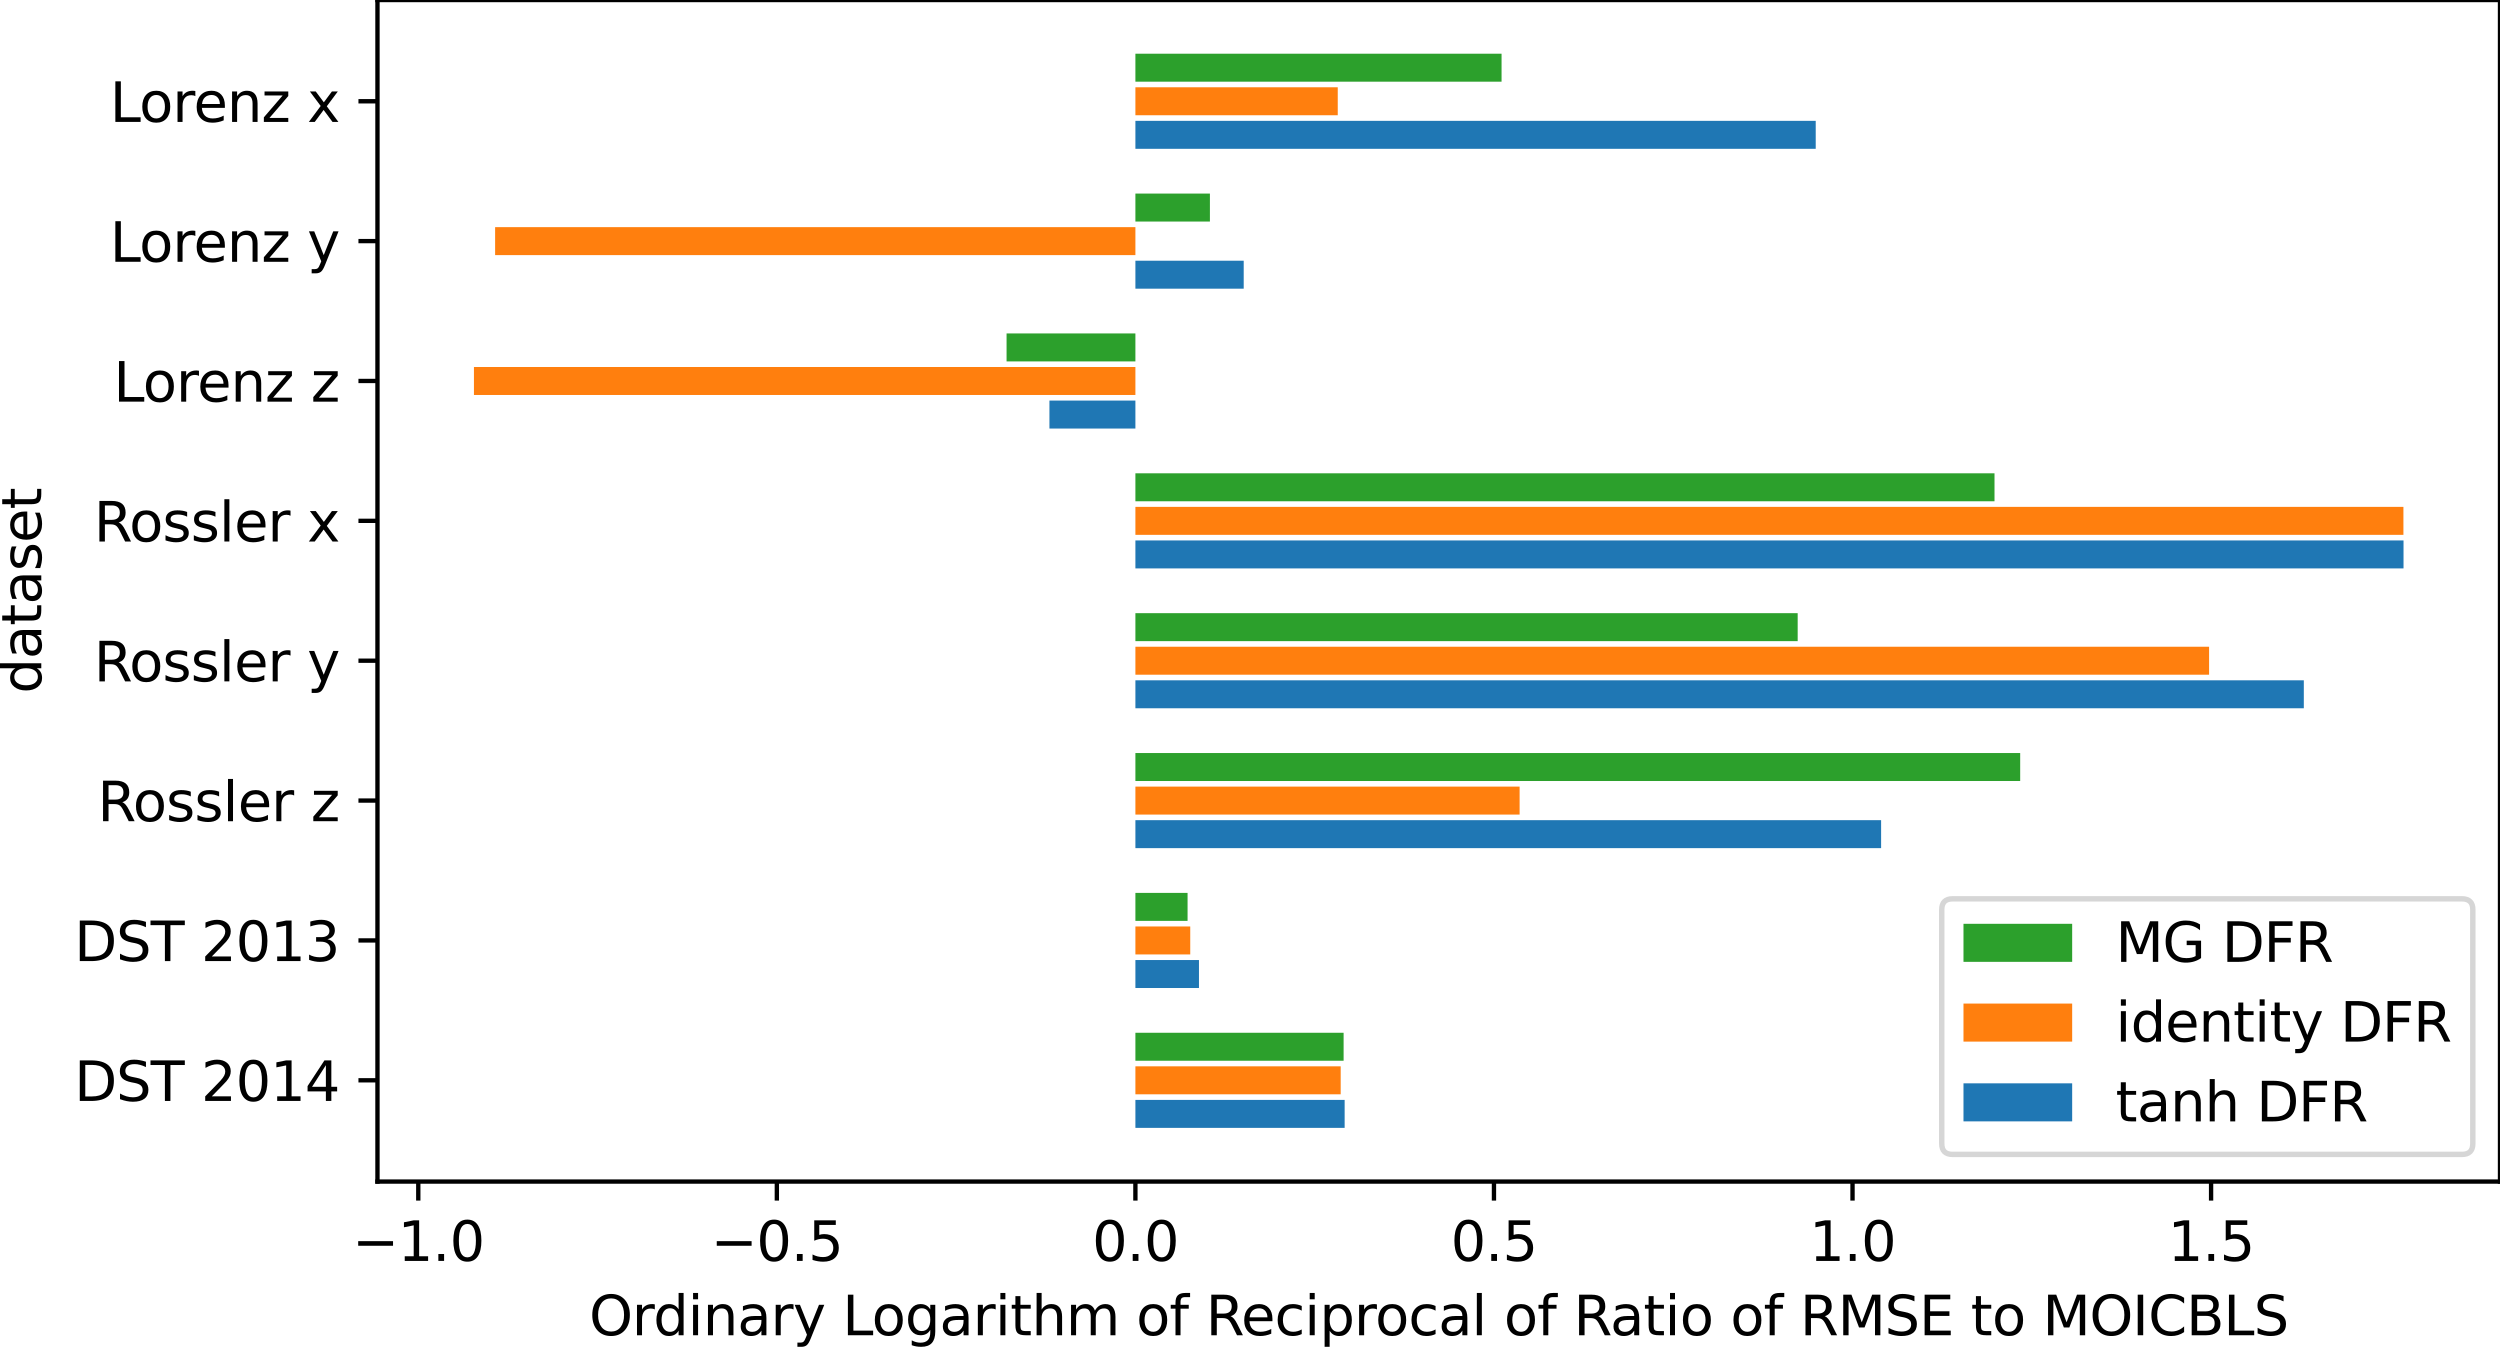 <?xml version="1.0" encoding="utf-8" standalone="no"?>
<!DOCTYPE svg PUBLIC "-//W3C//DTD SVG 1.1//EN"
  "http://www.w3.org/Graphics/SVG/1.1/DTD/svg11.dtd">
<svg xmlns:xlink="http://www.w3.org/1999/xlink" width="460.062pt" height="247.796pt" viewBox="0 0 460.062 247.796" xmlns="http://www.w3.org/2000/svg" version="1.1">
 <defs>
  <style type="text/css">*{stroke-linejoin: round; stroke-linecap: butt}</style>
 </defs>
 <g id="figure_1">
  <g id="patch_1">
   <path d="M 0 247.796 
L 460.062 247.796 
L 460.062 0 
L 0 0 
z
" style="fill: #ffffff"/>
  </g>
  <g id="axes_1">
   <g id="patch_2">
    <path d="M 69.463 217.44 
L 460.062 217.44 
L 460.062 0 
L 69.463 0 
z
" style="fill: #ffffff"/>
   </g>
   <g id="patch_3">
    <path d="M 208.942 207.556 
L 247.447 207.556 
L 247.447 202.409 
L 208.942 202.409 
z
" clip-path="url(#pdb83b25c4d)" style="fill: #1f77b4"/>
   </g>
   <g id="patch_4">
    <path d="M 208.942 181.818 
L 220.639 181.818 
L 220.639 176.67 
L 208.942 176.67 
z
" clip-path="url(#pdb83b25c4d)" style="fill: #1f77b4"/>
   </g>
   <g id="patch_5">
    <path d="M 208.942 156.079 
L 346.171 156.079 
L 346.171 150.931 
L 208.942 150.931 
z
" clip-path="url(#pdb83b25c4d)" style="fill: #1f77b4"/>
   </g>
   <g id="patch_6">
    <path d="M 208.942 130.34 
L 423.959 130.34 
L 423.959 125.193 
L 208.942 125.193 
z
" clip-path="url(#pdb83b25c4d)" style="fill: #1f77b4"/>
   </g>
   <g id="patch_7">
    <path d="M 208.942 104.602 
L 442.308 104.602 
L 442.308 99.454 
L 208.942 99.454 
z
" clip-path="url(#pdb83b25c4d)" style="fill: #1f77b4"/>
   </g>
   <g id="patch_8">
    <path d="M 208.942 78.863 
L 193.122 78.863 
L 193.122 73.715 
L 208.942 73.715 
z
" clip-path="url(#pdb83b25c4d)" style="fill: #1f77b4"/>
   </g>
   <g id="patch_9">
    <path d="M 208.942 53.125 
L 228.872 53.125 
L 228.872 47.977 
L 208.942 47.977 
z
" clip-path="url(#pdb83b25c4d)" style="fill: #1f77b4"/>
   </g>
   <g id="patch_10">
    <path d="M 208.942 27.386 
L 334.137 27.386 
L 334.137 22.238 
L 208.942 22.238 
z
" clip-path="url(#pdb83b25c4d)" style="fill: #1f77b4"/>
   </g>
   <g id="patch_11">
    <path d="M 208.942 201.379 
L 246.72 201.379 
L 246.72 196.231 
L 208.942 196.231 
z
" clip-path="url(#pdb83b25c4d)" style="fill: #ff7f0e"/>
   </g>
   <g id="patch_12">
    <path d="M 208.942 175.64 
L 219.034 175.64 
L 219.034 170.493 
L 208.942 170.493 
z
" clip-path="url(#pdb83b25c4d)" style="fill: #ff7f0e"/>
   </g>
   <g id="patch_13">
    <path d="M 208.942 149.902 
L 279.646 149.902 
L 279.646 144.754 
L 208.942 144.754 
z
" clip-path="url(#pdb83b25c4d)" style="fill: #ff7f0e"/>
   </g>
   <g id="patch_14">
    <path d="M 208.942 124.163 
L 406.526 124.163 
L 406.526 119.015 
L 208.942 119.015 
z
" clip-path="url(#pdb83b25c4d)" style="fill: #ff7f0e"/>
   </g>
   <g id="patch_15">
    <path d="M 208.942 98.425 
L 442.289 98.425 
L 442.289 93.277 
L 208.942 93.277 
z
" clip-path="url(#pdb83b25c4d)" style="fill: #ff7f0e"/>
   </g>
   <g id="patch_16">
    <path d="M 208.942 72.686 
L 87.217 72.686 
L 87.217 67.538 
L 208.942 67.538 
z
" clip-path="url(#pdb83b25c4d)" style="fill: #ff7f0e"/>
   </g>
   <g id="patch_17">
    <path d="M 208.942 46.947 
L 91.114 46.947 
L 91.114 41.8 
L 208.942 41.8 
z
" clip-path="url(#pdb83b25c4d)" style="fill: #ff7f0e"/>
   </g>
   <g id="patch_18">
    <path d="M 208.942 21.209 
L 246.179 21.209 
L 246.179 16.061 
L 208.942 16.061 
z
" clip-path="url(#pdb83b25c4d)" style="fill: #ff7f0e"/>
   </g>
   <g id="patch_19">
    <path d="M 208.942 195.202 
L 247.257 195.202 
L 247.257 190.054 
L 208.942 190.054 
z
" clip-path="url(#pdb83b25c4d)" style="fill: #2ca02c"/>
   </g>
   <g id="patch_20">
    <path d="M 208.942 169.463 
L 218.542 169.463 
L 218.542 164.315 
L 208.942 164.315 
z
" clip-path="url(#pdb83b25c4d)" style="fill: #2ca02c"/>
   </g>
   <g id="patch_21">
    <path d="M 208.942 143.725 
L 371.764 143.725 
L 371.764 138.577 
L 208.942 138.577 
z
" clip-path="url(#pdb83b25c4d)" style="fill: #2ca02c"/>
   </g>
   <g id="patch_22">
    <path d="M 208.942 117.986 
L 330.817 117.986 
L 330.817 112.838 
L 208.942 112.838 
z
" clip-path="url(#pdb83b25c4d)" style="fill: #2ca02c"/>
   </g>
   <g id="patch_23">
    <path d="M 208.942 92.247 
L 367.038 92.247 
L 367.038 87.1 
L 208.942 87.1 
z
" clip-path="url(#pdb83b25c4d)" style="fill: #2ca02c"/>
   </g>
   <g id="patch_24">
    <path d="M 208.942 66.509 
L 185.233 66.509 
L 185.233 61.361 
L 208.942 61.361 
z
" clip-path="url(#pdb83b25c4d)" style="fill: #2ca02c"/>
   </g>
   <g id="patch_25">
    <path d="M 208.942 40.77 
L 222.653 40.77 
L 222.653 35.622 
L 208.942 35.622 
z
" clip-path="url(#pdb83b25c4d)" style="fill: #2ca02c"/>
   </g>
   <g id="patch_26">
    <path d="M 208.942 15.031 
L 276.324 15.031 
L 276.324 9.884 
L 208.942 9.884 
z
" clip-path="url(#pdb83b25c4d)" style="fill: #2ca02c"/>
   </g>
   <g id="matplotlib.axis_1">
    <g id="xtick_1">
     <g id="line2d_1">
      <defs>
       <path id="m5902c2cc66" d="M 0 0 
L 0 3.5 
" style="stroke: #000000; stroke-width: 0.8"/>
      </defs>
      <g>
       <use xlink:href="#m5902c2cc66" x="76.974" y="217.44" style="stroke: #000000; stroke-width: 0.8"/>
      </g>
     </g>
     <g id="text_1">
      <!-- −1.0 -->
      <g transform="translate(64.833 232.038)scale(0.1 -0.1)">
       <defs>
        <path id="DejaVuSans-2212" d="M 678 2272 
L 4684 2272 
L 4684 1741 
L 678 1741 
L 678 2272 
z
" transform="scale(0.016)"/>
        <path id="DejaVuSans-31" d="M 794 531 
L 1825 531 
L 1825 4091 
L 703 3866 
L 703 4441 
L 1819 4666 
L 2450 4666 
L 2450 531 
L 3481 531 
L 3481 0 
L 794 0 
L 794 531 
z
" transform="scale(0.016)"/>
        <path id="DejaVuSans-2e" d="M 684 794 
L 1344 794 
L 1344 0 
L 684 0 
L 684 794 
z
" transform="scale(0.016)"/>
        <path id="DejaVuSans-30" d="M 2034 4250 
Q 1547 4250 1301 3770 
Q 1056 3291 1056 2328 
Q 1056 1369 1301 889 
Q 1547 409 2034 409 
Q 2525 409 2770 889 
Q 3016 1369 3016 2328 
Q 3016 3291 2770 3770 
Q 2525 4250 2034 4250 
z
M 2034 4750 
Q 2819 4750 3233 4129 
Q 3647 3509 3647 2328 
Q 3647 1150 3233 529 
Q 2819 -91 2034 -91 
Q 1250 -91 836 529 
Q 422 1150 422 2328 
Q 422 3509 836 4129 
Q 1250 4750 2034 4750 
z
" transform="scale(0.016)"/>
       </defs>
       <use xlink:href="#DejaVuSans-2212"/>
       <use xlink:href="#DejaVuSans-31" x="83.789"/>
       <use xlink:href="#DejaVuSans-2e" x="147.412"/>
       <use xlink:href="#DejaVuSans-30" x="179.199"/>
      </g>
     </g>
    </g>
    <g id="xtick_2">
     <g id="line2d_2">
      <g>
       <use xlink:href="#m5902c2cc66" x="142.958" y="217.44" style="stroke: #000000; stroke-width: 0.8"/>
      </g>
     </g>
     <g id="text_2">
      <!-- −0.5 -->
      <g transform="translate(130.817 232.038)scale(0.1 -0.1)">
       <defs>
        <path id="DejaVuSans-35" d="M 691 4666 
L 3169 4666 
L 3169 4134 
L 1269 4134 
L 1269 2991 
Q 1406 3038 1543 3061 
Q 1681 3084 1819 3084 
Q 2600 3084 3056 2656 
Q 3513 2228 3513 1497 
Q 3513 744 3044 326 
Q 2575 -91 1722 -91 
Q 1428 -91 1123 -41 
Q 819 9 494 109 
L 494 744 
Q 775 591 1075 516 
Q 1375 441 1709 441 
Q 2250 441 2565 725 
Q 2881 1009 2881 1497 
Q 2881 1984 2565 2268 
Q 2250 2553 1709 2553 
Q 1456 2553 1204 2497 
Q 953 2441 691 2322 
L 691 4666 
z
" transform="scale(0.016)"/>
       </defs>
       <use xlink:href="#DejaVuSans-2212"/>
       <use xlink:href="#DejaVuSans-30" x="83.789"/>
       <use xlink:href="#DejaVuSans-2e" x="147.412"/>
       <use xlink:href="#DejaVuSans-35" x="179.199"/>
      </g>
     </g>
    </g>
    <g id="xtick_3">
     <g id="line2d_3">
      <g>
       <use xlink:href="#m5902c2cc66" x="208.942" y="217.44" style="stroke: #000000; stroke-width: 0.8"/>
      </g>
     </g>
     <g id="text_3">
      <!-- 0.0 -->
      <g transform="translate(200.99 232.038)scale(0.1 -0.1)">
       <use xlink:href="#DejaVuSans-30"/>
       <use xlink:href="#DejaVuSans-2e" x="63.623"/>
       <use xlink:href="#DejaVuSans-30" x="95.41"/>
      </g>
     </g>
    </g>
    <g id="xtick_4">
     <g id="line2d_4">
      <g>
       <use xlink:href="#m5902c2cc66" x="274.926" y="217.44" style="stroke: #000000; stroke-width: 0.8"/>
      </g>
     </g>
     <g id="text_4">
      <!-- 0.5 -->
      <g transform="translate(266.974 232.038)scale(0.1 -0.1)">
       <use xlink:href="#DejaVuSans-30"/>
       <use xlink:href="#DejaVuSans-2e" x="63.623"/>
       <use xlink:href="#DejaVuSans-35" x="95.41"/>
      </g>
     </g>
    </g>
    <g id="xtick_5">
     <g id="line2d_5">
      <g>
       <use xlink:href="#m5902c2cc66" x="340.91" y="217.44" style="stroke: #000000; stroke-width: 0.8"/>
      </g>
     </g>
     <g id="text_5">
      <!-- 1.0 -->
      <g transform="translate(332.958 232.038)scale(0.1 -0.1)">
       <use xlink:href="#DejaVuSans-31"/>
       <use xlink:href="#DejaVuSans-2e" x="63.623"/>
       <use xlink:href="#DejaVuSans-30" x="95.41"/>
      </g>
     </g>
    </g>
    <g id="xtick_6">
     <g id="line2d_6">
      <g>
       <use xlink:href="#m5902c2cc66" x="406.894" y="217.44" style="stroke: #000000; stroke-width: 0.8"/>
      </g>
     </g>
     <g id="text_6">
      <!-- 1.5 -->
      <g transform="translate(398.942 232.038)scale(0.1 -0.1)">
       <use xlink:href="#DejaVuSans-31"/>
       <use xlink:href="#DejaVuSans-2e" x="63.623"/>
       <use xlink:href="#DejaVuSans-35" x="95.41"/>
      </g>
     </g>
    </g>
    <g id="text_7">
     <!-- Ordinary Logarithm of Reciprocal of Ratio of RMSE to MOICBLS -->
     <g transform="translate(108.422 245.717)scale(0.1 -0.1)">
      <defs>
       <path id="DejaVuSans-4f" d="M 2522 4238 
Q 1834 4238 1429 3725 
Q 1025 3213 1025 2328 
Q 1025 1447 1429 934 
Q 1834 422 2522 422 
Q 3209 422 3611 934 
Q 4013 1447 4013 2328 
Q 4013 3213 3611 3725 
Q 3209 4238 2522 4238 
z
M 2522 4750 
Q 3503 4750 4090 4092 
Q 4678 3434 4678 2328 
Q 4678 1225 4090 567 
Q 3503 -91 2522 -91 
Q 1538 -91 948 565 
Q 359 1222 359 2328 
Q 359 3434 948 4092 
Q 1538 4750 2522 4750 
z
" transform="scale(0.016)"/>
       <path id="DejaVuSans-72" d="M 2631 2963 
Q 2534 3019 2420 3045 
Q 2306 3072 2169 3072 
Q 1681 3072 1420 2755 
Q 1159 2438 1159 1844 
L 1159 0 
L 581 0 
L 581 3500 
L 1159 3500 
L 1159 2956 
Q 1341 3275 1631 3429 
Q 1922 3584 2338 3584 
Q 2397 3584 2469 3576 
Q 2541 3569 2628 3553 
L 2631 2963 
z
" transform="scale(0.016)"/>
       <path id="DejaVuSans-64" d="M 2906 2969 
L 2906 4863 
L 3481 4863 
L 3481 0 
L 2906 0 
L 2906 525 
Q 2725 213 2448 61 
Q 2172 -91 1784 -91 
Q 1150 -91 751 415 
Q 353 922 353 1747 
Q 353 2572 751 3078 
Q 1150 3584 1784 3584 
Q 2172 3584 2448 3432 
Q 2725 3281 2906 2969 
z
M 947 1747 
Q 947 1113 1208 752 
Q 1469 391 1925 391 
Q 2381 391 2643 752 
Q 2906 1113 2906 1747 
Q 2906 2381 2643 2742 
Q 2381 3103 1925 3103 
Q 1469 3103 1208 2742 
Q 947 2381 947 1747 
z
" transform="scale(0.016)"/>
       <path id="DejaVuSans-69" d="M 603 3500 
L 1178 3500 
L 1178 0 
L 603 0 
L 603 3500 
z
M 603 4863 
L 1178 4863 
L 1178 4134 
L 603 4134 
L 603 4863 
z
" transform="scale(0.016)"/>
       <path id="DejaVuSans-6e" d="M 3513 2113 
L 3513 0 
L 2938 0 
L 2938 2094 
Q 2938 2591 2744 2837 
Q 2550 3084 2163 3084 
Q 1697 3084 1428 2787 
Q 1159 2491 1159 1978 
L 1159 0 
L 581 0 
L 581 3500 
L 1159 3500 
L 1159 2956 
Q 1366 3272 1645 3428 
Q 1925 3584 2291 3584 
Q 2894 3584 3203 3211 
Q 3513 2838 3513 2113 
z
" transform="scale(0.016)"/>
       <path id="DejaVuSans-61" d="M 2194 1759 
Q 1497 1759 1228 1600 
Q 959 1441 959 1056 
Q 959 750 1161 570 
Q 1363 391 1709 391 
Q 2188 391 2477 730 
Q 2766 1069 2766 1631 
L 2766 1759 
L 2194 1759 
z
M 3341 1997 
L 3341 0 
L 2766 0 
L 2766 531 
Q 2569 213 2275 61 
Q 1981 -91 1556 -91 
Q 1019 -91 701 211 
Q 384 513 384 1019 
Q 384 1609 779 1909 
Q 1175 2209 1959 2209 
L 2766 2209 
L 2766 2266 
Q 2766 2663 2505 2880 
Q 2244 3097 1772 3097 
Q 1472 3097 1187 3025 
Q 903 2953 641 2809 
L 641 3341 
Q 956 3463 1253 3523 
Q 1550 3584 1831 3584 
Q 2591 3584 2966 3190 
Q 3341 2797 3341 1997 
z
" transform="scale(0.016)"/>
       <path id="DejaVuSans-79" d="M 2059 -325 
Q 1816 -950 1584 -1140 
Q 1353 -1331 966 -1331 
L 506 -1331 
L 506 -850 
L 844 -850 
Q 1081 -850 1212 -737 
Q 1344 -625 1503 -206 
L 1606 56 
L 191 3500 
L 800 3500 
L 1894 763 
L 2988 3500 
L 3597 3500 
L 2059 -325 
z
" transform="scale(0.016)"/>
       <path id="DejaVuSans-20" transform="scale(0.016)"/>
       <path id="DejaVuSans-4c" d="M 628 4666 
L 1259 4666 
L 1259 531 
L 3531 531 
L 3531 0 
L 628 0 
L 628 4666 
z
" transform="scale(0.016)"/>
       <path id="DejaVuSans-6f" d="M 1959 3097 
Q 1497 3097 1228 2736 
Q 959 2375 959 1747 
Q 959 1119 1226 758 
Q 1494 397 1959 397 
Q 2419 397 2687 759 
Q 2956 1122 2956 1747 
Q 2956 2369 2687 2733 
Q 2419 3097 1959 3097 
z
M 1959 3584 
Q 2709 3584 3137 3096 
Q 3566 2609 3566 1747 
Q 3566 888 3137 398 
Q 2709 -91 1959 -91 
Q 1206 -91 779 398 
Q 353 888 353 1747 
Q 353 2609 779 3096 
Q 1206 3584 1959 3584 
z
" transform="scale(0.016)"/>
       <path id="DejaVuSans-67" d="M 2906 1791 
Q 2906 2416 2648 2759 
Q 2391 3103 1925 3103 
Q 1463 3103 1205 2759 
Q 947 2416 947 1791 
Q 947 1169 1205 825 
Q 1463 481 1925 481 
Q 2391 481 2648 825 
Q 2906 1169 2906 1791 
z
M 3481 434 
Q 3481 -459 3084 -895 
Q 2688 -1331 1869 -1331 
Q 1566 -1331 1297 -1286 
Q 1028 -1241 775 -1147 
L 775 -588 
Q 1028 -725 1275 -790 
Q 1522 -856 1778 -856 
Q 2344 -856 2625 -561 
Q 2906 -266 2906 331 
L 2906 616 
Q 2728 306 2450 153 
Q 2172 0 1784 0 
Q 1141 0 747 490 
Q 353 981 353 1791 
Q 353 2603 747 3093 
Q 1141 3584 1784 3584 
Q 2172 3584 2450 3431 
Q 2728 3278 2906 2969 
L 2906 3500 
L 3481 3500 
L 3481 434 
z
" transform="scale(0.016)"/>
       <path id="DejaVuSans-74" d="M 1172 4494 
L 1172 3500 
L 2356 3500 
L 2356 3053 
L 1172 3053 
L 1172 1153 
Q 1172 725 1289 603 
Q 1406 481 1766 481 
L 2356 481 
L 2356 0 
L 1766 0 
Q 1100 0 847 248 
Q 594 497 594 1153 
L 594 3053 
L 172 3053 
L 172 3500 
L 594 3500 
L 594 4494 
L 1172 4494 
z
" transform="scale(0.016)"/>
       <path id="DejaVuSans-68" d="M 3513 2113 
L 3513 0 
L 2938 0 
L 2938 2094 
Q 2938 2591 2744 2837 
Q 2550 3084 2163 3084 
Q 1697 3084 1428 2787 
Q 1159 2491 1159 1978 
L 1159 0 
L 581 0 
L 581 4863 
L 1159 4863 
L 1159 2956 
Q 1366 3272 1645 3428 
Q 1925 3584 2291 3584 
Q 2894 3584 3203 3211 
Q 3513 2838 3513 2113 
z
" transform="scale(0.016)"/>
       <path id="DejaVuSans-6d" d="M 3328 2828 
Q 3544 3216 3844 3400 
Q 4144 3584 4550 3584 
Q 5097 3584 5394 3201 
Q 5691 2819 5691 2113 
L 5691 0 
L 5113 0 
L 5113 2094 
Q 5113 2597 4934 2840 
Q 4756 3084 4391 3084 
Q 3944 3084 3684 2787 
Q 3425 2491 3425 1978 
L 3425 0 
L 2847 0 
L 2847 2094 
Q 2847 2600 2669 2842 
Q 2491 3084 2119 3084 
Q 1678 3084 1418 2786 
Q 1159 2488 1159 1978 
L 1159 0 
L 581 0 
L 581 3500 
L 1159 3500 
L 1159 2956 
Q 1356 3278 1631 3431 
Q 1906 3584 2284 3584 
Q 2666 3584 2933 3390 
Q 3200 3197 3328 2828 
z
" transform="scale(0.016)"/>
       <path id="DejaVuSans-66" d="M 2375 4863 
L 2375 4384 
L 1825 4384 
Q 1516 4384 1395 4259 
Q 1275 4134 1275 3809 
L 1275 3500 
L 2222 3500 
L 2222 3053 
L 1275 3053 
L 1275 0 
L 697 0 
L 697 3053 
L 147 3053 
L 147 3500 
L 697 3500 
L 697 3744 
Q 697 4328 969 4595 
Q 1241 4863 1831 4863 
L 2375 4863 
z
" transform="scale(0.016)"/>
       <path id="DejaVuSans-52" d="M 2841 2188 
Q 3044 2119 3236 1894 
Q 3428 1669 3622 1275 
L 4263 0 
L 3584 0 
L 2988 1197 
Q 2756 1666 2539 1819 
Q 2322 1972 1947 1972 
L 1259 1972 
L 1259 0 
L 628 0 
L 628 4666 
L 2053 4666 
Q 2853 4666 3247 4331 
Q 3641 3997 3641 3322 
Q 3641 2881 3436 2590 
Q 3231 2300 2841 2188 
z
M 1259 4147 
L 1259 2491 
L 2053 2491 
Q 2509 2491 2742 2702 
Q 2975 2913 2975 3322 
Q 2975 3731 2742 3939 
Q 2509 4147 2053 4147 
L 1259 4147 
z
" transform="scale(0.016)"/>
       <path id="DejaVuSans-65" d="M 3597 1894 
L 3597 1613 
L 953 1613 
Q 991 1019 1311 708 
Q 1631 397 2203 397 
Q 2534 397 2845 478 
Q 3156 559 3463 722 
L 3463 178 
Q 3153 47 2828 -22 
Q 2503 -91 2169 -91 
Q 1331 -91 842 396 
Q 353 884 353 1716 
Q 353 2575 817 3079 
Q 1281 3584 2069 3584 
Q 2775 3584 3186 3129 
Q 3597 2675 3597 1894 
z
M 3022 2063 
Q 3016 2534 2758 2815 
Q 2500 3097 2075 3097 
Q 1594 3097 1305 2825 
Q 1016 2553 972 2059 
L 3022 2063 
z
" transform="scale(0.016)"/>
       <path id="DejaVuSans-63" d="M 3122 3366 
L 3122 2828 
Q 2878 2963 2633 3030 
Q 2388 3097 2138 3097 
Q 1578 3097 1268 2742 
Q 959 2388 959 1747 
Q 959 1106 1268 751 
Q 1578 397 2138 397 
Q 2388 397 2633 464 
Q 2878 531 3122 666 
L 3122 134 
Q 2881 22 2623 -34 
Q 2366 -91 2075 -91 
Q 1284 -91 818 406 
Q 353 903 353 1747 
Q 353 2603 823 3093 
Q 1294 3584 2113 3584 
Q 2378 3584 2631 3529 
Q 2884 3475 3122 3366 
z
" transform="scale(0.016)"/>
       <path id="DejaVuSans-70" d="M 1159 525 
L 1159 -1331 
L 581 -1331 
L 581 3500 
L 1159 3500 
L 1159 2969 
Q 1341 3281 1617 3432 
Q 1894 3584 2278 3584 
Q 2916 3584 3314 3078 
Q 3713 2572 3713 1747 
Q 3713 922 3314 415 
Q 2916 -91 2278 -91 
Q 1894 -91 1617 61 
Q 1341 213 1159 525 
z
M 3116 1747 
Q 3116 2381 2855 2742 
Q 2594 3103 2138 3103 
Q 1681 3103 1420 2742 
Q 1159 2381 1159 1747 
Q 1159 1113 1420 752 
Q 1681 391 2138 391 
Q 2594 391 2855 752 
Q 3116 1113 3116 1747 
z
" transform="scale(0.016)"/>
       <path id="DejaVuSans-6c" d="M 603 4863 
L 1178 4863 
L 1178 0 
L 603 0 
L 603 4863 
z
" transform="scale(0.016)"/>
       <path id="DejaVuSans-4d" d="M 628 4666 
L 1569 4666 
L 2759 1491 
L 3956 4666 
L 4897 4666 
L 4897 0 
L 4281 0 
L 4281 4097 
L 3078 897 
L 2444 897 
L 1241 4097 
L 1241 0 
L 628 0 
L 628 4666 
z
" transform="scale(0.016)"/>
       <path id="DejaVuSans-53" d="M 3425 4513 
L 3425 3897 
Q 3066 4069 2747 4153 
Q 2428 4238 2131 4238 
Q 1616 4238 1336 4038 
Q 1056 3838 1056 3469 
Q 1056 3159 1242 3001 
Q 1428 2844 1947 2747 
L 2328 2669 
Q 3034 2534 3370 2195 
Q 3706 1856 3706 1288 
Q 3706 609 3251 259 
Q 2797 -91 1919 -91 
Q 1588 -91 1214 -16 
Q 841 59 441 206 
L 441 856 
Q 825 641 1194 531 
Q 1563 422 1919 422 
Q 2459 422 2753 634 
Q 3047 847 3047 1241 
Q 3047 1584 2836 1778 
Q 2625 1972 2144 2069 
L 1759 2144 
Q 1053 2284 737 2584 
Q 422 2884 422 3419 
Q 422 4038 858 4394 
Q 1294 4750 2059 4750 
Q 2388 4750 2728 4690 
Q 3069 4631 3425 4513 
z
" transform="scale(0.016)"/>
       <path id="DejaVuSans-45" d="M 628 4666 
L 3578 4666 
L 3578 4134 
L 1259 4134 
L 1259 2753 
L 3481 2753 
L 3481 2222 
L 1259 2222 
L 1259 531 
L 3634 531 
L 3634 0 
L 628 0 
L 628 4666 
z
" transform="scale(0.016)"/>
       <path id="DejaVuSans-49" d="M 628 4666 
L 1259 4666 
L 1259 0 
L 628 0 
L 628 4666 
z
" transform="scale(0.016)"/>
       <path id="DejaVuSans-43" d="M 4122 4306 
L 4122 3641 
Q 3803 3938 3442 4084 
Q 3081 4231 2675 4231 
Q 1875 4231 1450 3742 
Q 1025 3253 1025 2328 
Q 1025 1406 1450 917 
Q 1875 428 2675 428 
Q 3081 428 3442 575 
Q 3803 722 4122 1019 
L 4122 359 
Q 3791 134 3420 21 
Q 3050 -91 2638 -91 
Q 1578 -91 968 557 
Q 359 1206 359 2328 
Q 359 3453 968 4101 
Q 1578 4750 2638 4750 
Q 3056 4750 3426 4639 
Q 3797 4528 4122 4306 
z
" transform="scale(0.016)"/>
       <path id="DejaVuSans-42" d="M 1259 2228 
L 1259 519 
L 2272 519 
Q 2781 519 3026 730 
Q 3272 941 3272 1375 
Q 3272 1813 3026 2020 
Q 2781 2228 2272 2228 
L 1259 2228 
z
M 1259 4147 
L 1259 2741 
L 2194 2741 
Q 2656 2741 2882 2914 
Q 3109 3088 3109 3444 
Q 3109 3797 2882 3972 
Q 2656 4147 2194 4147 
L 1259 4147 
z
M 628 4666 
L 2241 4666 
Q 2963 4666 3353 4366 
Q 3744 4066 3744 3513 
Q 3744 3084 3544 2831 
Q 3344 2578 2956 2516 
Q 3422 2416 3680 2098 
Q 3938 1781 3938 1306 
Q 3938 681 3513 340 
Q 3088 0 2303 0 
L 628 0 
L 628 4666 
z
" transform="scale(0.016)"/>
      </defs>
      <use xlink:href="#DejaVuSans-4f"/>
      <use xlink:href="#DejaVuSans-72" x="78.711"/>
      <use xlink:href="#DejaVuSans-64" x="118.074"/>
      <use xlink:href="#DejaVuSans-69" x="181.551"/>
      <use xlink:href="#DejaVuSans-6e" x="209.334"/>
      <use xlink:href="#DejaVuSans-61" x="272.713"/>
      <use xlink:href="#DejaVuSans-72" x="333.992"/>
      <use xlink:href="#DejaVuSans-79" x="375.105"/>
      <use xlink:href="#DejaVuSans-20" x="434.285"/>
      <use xlink:href="#DejaVuSans-4c" x="466.072"/>
      <use xlink:href="#DejaVuSans-6f" x="520.035"/>
      <use xlink:href="#DejaVuSans-67" x="581.217"/>
      <use xlink:href="#DejaVuSans-61" x="644.693"/>
      <use xlink:href="#DejaVuSans-72" x="705.973"/>
      <use xlink:href="#DejaVuSans-69" x="747.086"/>
      <use xlink:href="#DejaVuSans-74" x="774.869"/>
      <use xlink:href="#DejaVuSans-68" x="814.078"/>
      <use xlink:href="#DejaVuSans-6d" x="877.457"/>
      <use xlink:href="#DejaVuSans-20" x="974.869"/>
      <use xlink:href="#DejaVuSans-6f" x="1006.656"/>
      <use xlink:href="#DejaVuSans-66" x="1067.838"/>
      <use xlink:href="#DejaVuSans-20" x="1103.043"/>
      <use xlink:href="#DejaVuSans-52" x="1134.83"/>
      <use xlink:href="#DejaVuSans-65" x="1199.812"/>
      <use xlink:href="#DejaVuSans-63" x="1261.336"/>
      <use xlink:href="#DejaVuSans-69" x="1316.316"/>
      <use xlink:href="#DejaVuSans-70" x="1344.1"/>
      <use xlink:href="#DejaVuSans-72" x="1407.576"/>
      <use xlink:href="#DejaVuSans-6f" x="1446.439"/>
      <use xlink:href="#DejaVuSans-63" x="1507.621"/>
      <use xlink:href="#DejaVuSans-61" x="1562.602"/>
      <use xlink:href="#DejaVuSans-6c" x="1623.881"/>
      <use xlink:href="#DejaVuSans-20" x="1651.664"/>
      <use xlink:href="#DejaVuSans-6f" x="1683.451"/>
      <use xlink:href="#DejaVuSans-66" x="1744.633"/>
      <use xlink:href="#DejaVuSans-20" x="1779.838"/>
      <use xlink:href="#DejaVuSans-52" x="1811.625"/>
      <use xlink:href="#DejaVuSans-61" x="1878.857"/>
      <use xlink:href="#DejaVuSans-74" x="1940.137"/>
      <use xlink:href="#DejaVuSans-69" x="1979.346"/>
      <use xlink:href="#DejaVuSans-6f" x="2007.129"/>
      <use xlink:href="#DejaVuSans-20" x="2068.311"/>
      <use xlink:href="#DejaVuSans-6f" x="2100.098"/>
      <use xlink:href="#DejaVuSans-66" x="2161.279"/>
      <use xlink:href="#DejaVuSans-20" x="2196.484"/>
      <use xlink:href="#DejaVuSans-52" x="2228.271"/>
      <use xlink:href="#DejaVuSans-4d" x="2297.754"/>
      <use xlink:href="#DejaVuSans-53" x="2384.033"/>
      <use xlink:href="#DejaVuSans-45" x="2447.51"/>
      <use xlink:href="#DejaVuSans-20" x="2510.693"/>
      <use xlink:href="#DejaVuSans-74" x="2542.48"/>
      <use xlink:href="#DejaVuSans-6f" x="2581.689"/>
      <use xlink:href="#DejaVuSans-20" x="2642.871"/>
      <use xlink:href="#DejaVuSans-4d" x="2674.658"/>
      <use xlink:href="#DejaVuSans-4f" x="2760.938"/>
      <use xlink:href="#DejaVuSans-49" x="2839.648"/>
      <use xlink:href="#DejaVuSans-43" x="2869.141"/>
      <use xlink:href="#DejaVuSans-42" x="2938.965"/>
      <use xlink:href="#DejaVuSans-4c" x="3007.568"/>
      <use xlink:href="#DejaVuSans-53" x="3063.281"/>
     </g>
    </g>
   </g>
   <g id="matplotlib.axis_2">
    <g id="ytick_1">
     <g id="line2d_7">
      <defs>
       <path id="m64315871ab" d="M 0 0 
L -3.5 0 
" style="stroke: #000000; stroke-width: 0.8"/>
      </defs>
      <g>
       <use xlink:href="#m64315871ab" x="69.463" y="198.805" style="stroke: #000000; stroke-width: 0.8"/>
      </g>
     </g>
     <g id="text_8">
      <!-- DST 2014 -->
      <g transform="translate(13.678 202.604)scale(0.1 -0.1)">
       <defs>
        <path id="DejaVuSans-44" d="M 1259 4147 
L 1259 519 
L 2022 519 
Q 2988 519 3436 956 
Q 3884 1394 3884 2338 
Q 3884 3275 3436 3711 
Q 2988 4147 2022 4147 
L 1259 4147 
z
M 628 4666 
L 1925 4666 
Q 3281 4666 3915 4102 
Q 4550 3538 4550 2338 
Q 4550 1131 3912 565 
Q 3275 0 1925 0 
L 628 0 
L 628 4666 
z
" transform="scale(0.016)"/>
        <path id="DejaVuSans-54" d="M -19 4666 
L 3928 4666 
L 3928 4134 
L 2272 4134 
L 2272 0 
L 1638 0 
L 1638 4134 
L -19 4134 
L -19 4666 
z
" transform="scale(0.016)"/>
        <path id="DejaVuSans-32" d="M 1228 531 
L 3431 531 
L 3431 0 
L 469 0 
L 469 531 
Q 828 903 1448 1529 
Q 2069 2156 2228 2338 
Q 2531 2678 2651 2914 
Q 2772 3150 2772 3378 
Q 2772 3750 2511 3984 
Q 2250 4219 1831 4219 
Q 1534 4219 1204 4116 
Q 875 4013 500 3803 
L 500 4441 
Q 881 4594 1212 4672 
Q 1544 4750 1819 4750 
Q 2544 4750 2975 4387 
Q 3406 4025 3406 3419 
Q 3406 3131 3298 2873 
Q 3191 2616 2906 2266 
Q 2828 2175 2409 1742 
Q 1991 1309 1228 531 
z
" transform="scale(0.016)"/>
        <path id="DejaVuSans-34" d="M 2419 4116 
L 825 1625 
L 2419 1625 
L 2419 4116 
z
M 2253 4666 
L 3047 4666 
L 3047 1625 
L 3713 1625 
L 3713 1100 
L 3047 1100 
L 3047 0 
L 2419 0 
L 2419 1100 
L 313 1100 
L 313 1709 
L 2253 4666 
z
" transform="scale(0.016)"/>
       </defs>
       <use xlink:href="#DejaVuSans-44"/>
       <use xlink:href="#DejaVuSans-53" x="77.002"/>
       <use xlink:href="#DejaVuSans-54" x="140.479"/>
       <use xlink:href="#DejaVuSans-20" x="201.562"/>
       <use xlink:href="#DejaVuSans-32" x="233.35"/>
       <use xlink:href="#DejaVuSans-30" x="296.973"/>
       <use xlink:href="#DejaVuSans-31" x="360.596"/>
       <use xlink:href="#DejaVuSans-34" x="424.219"/>
      </g>
     </g>
    </g>
    <g id="ytick_2">
     <g id="line2d_8">
      <g>
       <use xlink:href="#m64315871ab" x="69.463" y="173.067" style="stroke: #000000; stroke-width: 0.8"/>
      </g>
     </g>
     <g id="text_9">
      <!-- DST 2013 -->
      <g transform="translate(13.678 176.866)scale(0.1 -0.1)">
       <defs>
        <path id="DejaVuSans-33" d="M 2597 2516 
Q 3050 2419 3304 2112 
Q 3559 1806 3559 1356 
Q 3559 666 3084 287 
Q 2609 -91 1734 -91 
Q 1441 -91 1130 -33 
Q 819 25 488 141 
L 488 750 
Q 750 597 1062 519 
Q 1375 441 1716 441 
Q 2309 441 2620 675 
Q 2931 909 2931 1356 
Q 2931 1769 2642 2001 
Q 2353 2234 1838 2234 
L 1294 2234 
L 1294 2753 
L 1863 2753 
Q 2328 2753 2575 2939 
Q 2822 3125 2822 3475 
Q 2822 3834 2567 4026 
Q 2313 4219 1838 4219 
Q 1578 4219 1281 4162 
Q 984 4106 628 3988 
L 628 4550 
Q 988 4650 1302 4700 
Q 1616 4750 1894 4750 
Q 2613 4750 3031 4423 
Q 3450 4097 3450 3541 
Q 3450 3153 3228 2886 
Q 3006 2619 2597 2516 
z
" transform="scale(0.016)"/>
       </defs>
       <use xlink:href="#DejaVuSans-44"/>
       <use xlink:href="#DejaVuSans-53" x="77.002"/>
       <use xlink:href="#DejaVuSans-54" x="140.479"/>
       <use xlink:href="#DejaVuSans-20" x="201.562"/>
       <use xlink:href="#DejaVuSans-32" x="233.35"/>
       <use xlink:href="#DejaVuSans-30" x="296.973"/>
       <use xlink:href="#DejaVuSans-31" x="360.596"/>
       <use xlink:href="#DejaVuSans-33" x="424.219"/>
      </g>
     </g>
    </g>
    <g id="ytick_3">
     <g id="line2d_9">
      <g>
       <use xlink:href="#m64315871ab" x="69.463" y="147.328" style="stroke: #000000; stroke-width: 0.8"/>
      </g>
     </g>
     <g id="text_10">
      <!-- Rossler z -->
      <g transform="translate(17.958 151.127)scale(0.1 -0.1)">
       <defs>
        <path id="DejaVuSans-73" d="M 2834 3397 
L 2834 2853 
Q 2591 2978 2328 3040 
Q 2066 3103 1784 3103 
Q 1356 3103 1142 2972 
Q 928 2841 928 2578 
Q 928 2378 1081 2264 
Q 1234 2150 1697 2047 
L 1894 2003 
Q 2506 1872 2764 1633 
Q 3022 1394 3022 966 
Q 3022 478 2636 193 
Q 2250 -91 1575 -91 
Q 1294 -91 989 -36 
Q 684 19 347 128 
L 347 722 
Q 666 556 975 473 
Q 1284 391 1588 391 
Q 1994 391 2212 530 
Q 2431 669 2431 922 
Q 2431 1156 2273 1281 
Q 2116 1406 1581 1522 
L 1381 1569 
Q 847 1681 609 1914 
Q 372 2147 372 2553 
Q 372 3047 722 3315 
Q 1072 3584 1716 3584 
Q 2034 3584 2315 3537 
Q 2597 3491 2834 3397 
z
" transform="scale(0.016)"/>
        <path id="DejaVuSans-7a" d="M 353 3500 
L 3084 3500 
L 3084 2975 
L 922 459 
L 3084 459 
L 3084 0 
L 275 0 
L 275 525 
L 2438 3041 
L 353 3041 
L 353 3500 
z
" transform="scale(0.016)"/>
       </defs>
       <use xlink:href="#DejaVuSans-52"/>
       <use xlink:href="#DejaVuSans-6f" x="64.982"/>
       <use xlink:href="#DejaVuSans-73" x="126.164"/>
       <use xlink:href="#DejaVuSans-73" x="178.264"/>
       <use xlink:href="#DejaVuSans-6c" x="230.363"/>
       <use xlink:href="#DejaVuSans-65" x="258.146"/>
       <use xlink:href="#DejaVuSans-72" x="319.67"/>
       <use xlink:href="#DejaVuSans-20" x="360.783"/>
       <use xlink:href="#DejaVuSans-7a" x="392.57"/>
      </g>
     </g>
    </g>
    <g id="ytick_4">
     <g id="line2d_10">
      <g>
       <use xlink:href="#m64315871ab" x="69.463" y="121.589" style="stroke: #000000; stroke-width: 0.8"/>
      </g>
     </g>
     <g id="text_11">
      <!-- Rossler y -->
      <g transform="translate(17.288 125.389)scale(0.1 -0.1)">
       <use xlink:href="#DejaVuSans-52"/>
       <use xlink:href="#DejaVuSans-6f" x="64.982"/>
       <use xlink:href="#DejaVuSans-73" x="126.164"/>
       <use xlink:href="#DejaVuSans-73" x="178.264"/>
       <use xlink:href="#DejaVuSans-6c" x="230.363"/>
       <use xlink:href="#DejaVuSans-65" x="258.146"/>
       <use xlink:href="#DejaVuSans-72" x="319.67"/>
       <use xlink:href="#DejaVuSans-20" x="360.783"/>
       <use xlink:href="#DejaVuSans-79" x="392.57"/>
      </g>
     </g>
    </g>
    <g id="ytick_5">
     <g id="line2d_11">
      <g>
       <use xlink:href="#m64315871ab" x="69.463" y="95.851" style="stroke: #000000; stroke-width: 0.8"/>
      </g>
     </g>
     <g id="text_12">
      <!-- Rossler x -->
      <g transform="translate(17.288 99.65)scale(0.1 -0.1)">
       <defs>
        <path id="DejaVuSans-78" d="M 3513 3500 
L 2247 1797 
L 3578 0 
L 2900 0 
L 1881 1375 
L 863 0 
L 184 0 
L 1544 1831 
L 300 3500 
L 978 3500 
L 1906 2253 
L 2834 3500 
L 3513 3500 
z
" transform="scale(0.016)"/>
       </defs>
       <use xlink:href="#DejaVuSans-52"/>
       <use xlink:href="#DejaVuSans-6f" x="64.982"/>
       <use xlink:href="#DejaVuSans-73" x="126.164"/>
       <use xlink:href="#DejaVuSans-73" x="178.264"/>
       <use xlink:href="#DejaVuSans-6c" x="230.363"/>
       <use xlink:href="#DejaVuSans-65" x="258.146"/>
       <use xlink:href="#DejaVuSans-72" x="319.67"/>
       <use xlink:href="#DejaVuSans-20" x="360.783"/>
       <use xlink:href="#DejaVuSans-78" x="392.57"/>
      </g>
     </g>
    </g>
    <g id="ytick_6">
     <g id="line2d_12">
      <g>
       <use xlink:href="#m64315871ab" x="69.463" y="70.112" style="stroke: #000000; stroke-width: 0.8"/>
      </g>
     </g>
     <g id="text_13">
      <!-- Lorenz z -->
      <g transform="translate(20.895 73.911)scale(0.1 -0.1)">
       <use xlink:href="#DejaVuSans-4c"/>
       <use xlink:href="#DejaVuSans-6f" x="53.963"/>
       <use xlink:href="#DejaVuSans-72" x="115.145"/>
       <use xlink:href="#DejaVuSans-65" x="154.008"/>
       <use xlink:href="#DejaVuSans-6e" x="215.531"/>
       <use xlink:href="#DejaVuSans-7a" x="278.91"/>
       <use xlink:href="#DejaVuSans-20" x="331.4"/>
       <use xlink:href="#DejaVuSans-7a" x="363.188"/>
      </g>
     </g>
    </g>
    <g id="ytick_7">
     <g id="line2d_13">
      <g>
       <use xlink:href="#m64315871ab" x="69.463" y="44.373" style="stroke: #000000; stroke-width: 0.8"/>
      </g>
     </g>
     <g id="text_14">
      <!-- Lorenz y -->
      <g transform="translate(20.225 48.173)scale(0.1 -0.1)">
       <use xlink:href="#DejaVuSans-4c"/>
       <use xlink:href="#DejaVuSans-6f" x="53.963"/>
       <use xlink:href="#DejaVuSans-72" x="115.145"/>
       <use xlink:href="#DejaVuSans-65" x="154.008"/>
       <use xlink:href="#DejaVuSans-6e" x="215.531"/>
       <use xlink:href="#DejaVuSans-7a" x="278.91"/>
       <use xlink:href="#DejaVuSans-20" x="331.4"/>
       <use xlink:href="#DejaVuSans-79" x="363.188"/>
      </g>
     </g>
    </g>
    <g id="ytick_8">
     <g id="line2d_14">
      <g>
       <use xlink:href="#m64315871ab" x="69.463" y="18.635" style="stroke: #000000; stroke-width: 0.8"/>
      </g>
     </g>
     <g id="text_15">
      <!-- Lorenz x -->
      <g transform="translate(20.225 22.434)scale(0.1 -0.1)">
       <use xlink:href="#DejaVuSans-4c"/>
       <use xlink:href="#DejaVuSans-6f" x="53.963"/>
       <use xlink:href="#DejaVuSans-72" x="115.145"/>
       <use xlink:href="#DejaVuSans-65" x="154.008"/>
       <use xlink:href="#DejaVuSans-6e" x="215.531"/>
       <use xlink:href="#DejaVuSans-7a" x="278.91"/>
       <use xlink:href="#DejaVuSans-20" x="331.4"/>
       <use xlink:href="#DejaVuSans-78" x="363.188"/>
      </g>
     </g>
    </g>
    <g id="text_16">
     <!-- dataset -->
     <g transform="translate(7.598 127.624)rotate(-90)scale(0.1 -0.1)">
      <use xlink:href="#DejaVuSans-64"/>
      <use xlink:href="#DejaVuSans-61" x="63.477"/>
      <use xlink:href="#DejaVuSans-74" x="124.756"/>
      <use xlink:href="#DejaVuSans-61" x="163.965"/>
      <use xlink:href="#DejaVuSans-73" x="225.244"/>
      <use xlink:href="#DejaVuSans-65" x="277.344"/>
      <use xlink:href="#DejaVuSans-74" x="338.867"/>
     </g>
    </g>
   </g>
   <g id="patch_27">
    <path d="M 69.463 217.44 
L 69.463 -0 
" style="fill: none; stroke: #000000; stroke-width: 0.8; stroke-linejoin: miter; stroke-linecap: square"/>
   </g>
   <g id="patch_28">
    <path d="M 460.062 217.44 
L 460.062 -0 
" style="fill: none; stroke: #000000; stroke-width: 0.8; stroke-linejoin: miter; stroke-linecap: square"/>
   </g>
   <g id="patch_29">
    <path d="M 69.463 217.44 
L 460.062 217.44 
" style="fill: none; stroke: #000000; stroke-width: 0.8; stroke-linejoin: miter; stroke-linecap: square"/>
   </g>
   <g id="patch_30">
    <path d="M 69.463 0 
L 460.062 0 
" style="fill: none; stroke: #000000; stroke-width: 0.8; stroke-linejoin: miter; stroke-linecap: square"/>
   </g>
   <g id="legend_1">
    <g id="patch_31">
     <path d="M 359.33 212.44 
L 453.062 212.44 
Q 455.062 212.44 455.062 210.44 
L 455.062 167.406 
Q 455.062 165.406 453.062 165.406 
L 359.33 165.406 
Q 357.33 165.406 357.33 167.406 
L 357.33 210.44 
Q 357.33 212.44 359.33 212.44 
z
" style="fill: #ffffff; opacity: 0.8; stroke: #cccccc; stroke-linejoin: miter"/>
    </g>
    <g id="patch_32">
     <path d="M 361.33 177.004 
L 381.33 177.004 
L 381.33 170.004 
L 361.33 170.004 
z
" style="fill: #2ca02c"/>
    </g>
    <g id="text_17">
     <!-- MG DFR -->
     <g transform="translate(389.33 177.004)scale(0.1 -0.1)">
      <defs>
       <path id="DejaVuSans-47" d="M 3809 666 
L 3809 1919 
L 2778 1919 
L 2778 2438 
L 4434 2438 
L 4434 434 
Q 4069 175 3628 42 
Q 3188 -91 2688 -91 
Q 1594 -91 976 548 
Q 359 1188 359 2328 
Q 359 3472 976 4111 
Q 1594 4750 2688 4750 
Q 3144 4750 3555 4637 
Q 3966 4525 4313 4306 
L 4313 3634 
Q 3963 3931 3569 4081 
Q 3175 4231 2741 4231 
Q 1884 4231 1454 3753 
Q 1025 3275 1025 2328 
Q 1025 1384 1454 906 
Q 1884 428 2741 428 
Q 3075 428 3337 486 
Q 3600 544 3809 666 
z
" transform="scale(0.016)"/>
       <path id="DejaVuSans-46" d="M 628 4666 
L 3309 4666 
L 3309 4134 
L 1259 4134 
L 1259 2759 
L 3109 2759 
L 3109 2228 
L 1259 2228 
L 1259 0 
L 628 0 
L 628 4666 
z
" transform="scale(0.016)"/>
      </defs>
      <use xlink:href="#DejaVuSans-4d"/>
      <use xlink:href="#DejaVuSans-47" x="86.279"/>
      <use xlink:href="#DejaVuSans-20" x="163.77"/>
      <use xlink:href="#DejaVuSans-44" x="195.557"/>
      <use xlink:href="#DejaVuSans-46" x="272.559"/>
      <use xlink:href="#DejaVuSans-52" x="330.078"/>
     </g>
    </g>
    <g id="patch_33">
     <path d="M 361.33 191.682 
L 381.33 191.682 
L 381.33 184.682 
L 361.33 184.682 
z
" style="fill: #ff7f0e"/>
    </g>
    <g id="text_18">
     <!-- identity DFR -->
     <g transform="translate(389.33 191.682)scale(0.1 -0.1)">
      <use xlink:href="#DejaVuSans-69"/>
      <use xlink:href="#DejaVuSans-64" x="27.783"/>
      <use xlink:href="#DejaVuSans-65" x="91.26"/>
      <use xlink:href="#DejaVuSans-6e" x="152.783"/>
      <use xlink:href="#DejaVuSans-74" x="216.162"/>
      <use xlink:href="#DejaVuSans-69" x="255.371"/>
      <use xlink:href="#DejaVuSans-74" x="283.154"/>
      <use xlink:href="#DejaVuSans-79" x="322.363"/>
      <use xlink:href="#DejaVuSans-20" x="381.543"/>
      <use xlink:href="#DejaVuSans-44" x="413.33"/>
      <use xlink:href="#DejaVuSans-46" x="490.332"/>
      <use xlink:href="#DejaVuSans-52" x="547.852"/>
     </g>
    </g>
    <g id="patch_34">
     <path d="M 361.33 206.36 
L 381.33 206.36 
L 381.33 199.36 
L 361.33 199.36 
z
" style="fill: #1f77b4"/>
    </g>
    <g id="text_19">
     <!-- tanh DFR -->
     <g transform="translate(389.33 206.36)scale(0.1 -0.1)">
      <use xlink:href="#DejaVuSans-74"/>
      <use xlink:href="#DejaVuSans-61" x="39.209"/>
      <use xlink:href="#DejaVuSans-6e" x="100.488"/>
      <use xlink:href="#DejaVuSans-68" x="163.867"/>
      <use xlink:href="#DejaVuSans-20" x="227.246"/>
      <use xlink:href="#DejaVuSans-44" x="259.033"/>
      <use xlink:href="#DejaVuSans-46" x="336.035"/>
      <use xlink:href="#DejaVuSans-52" x="393.555"/>
     </g>
    </g>
   </g>
  </g>
 </g>
 <defs>
  <clipPath id="pdb83b25c4d">
   <rect x="69.463" y="0" width="390.6" height="217.44"/>
  </clipPath>
 </defs>
</svg>
